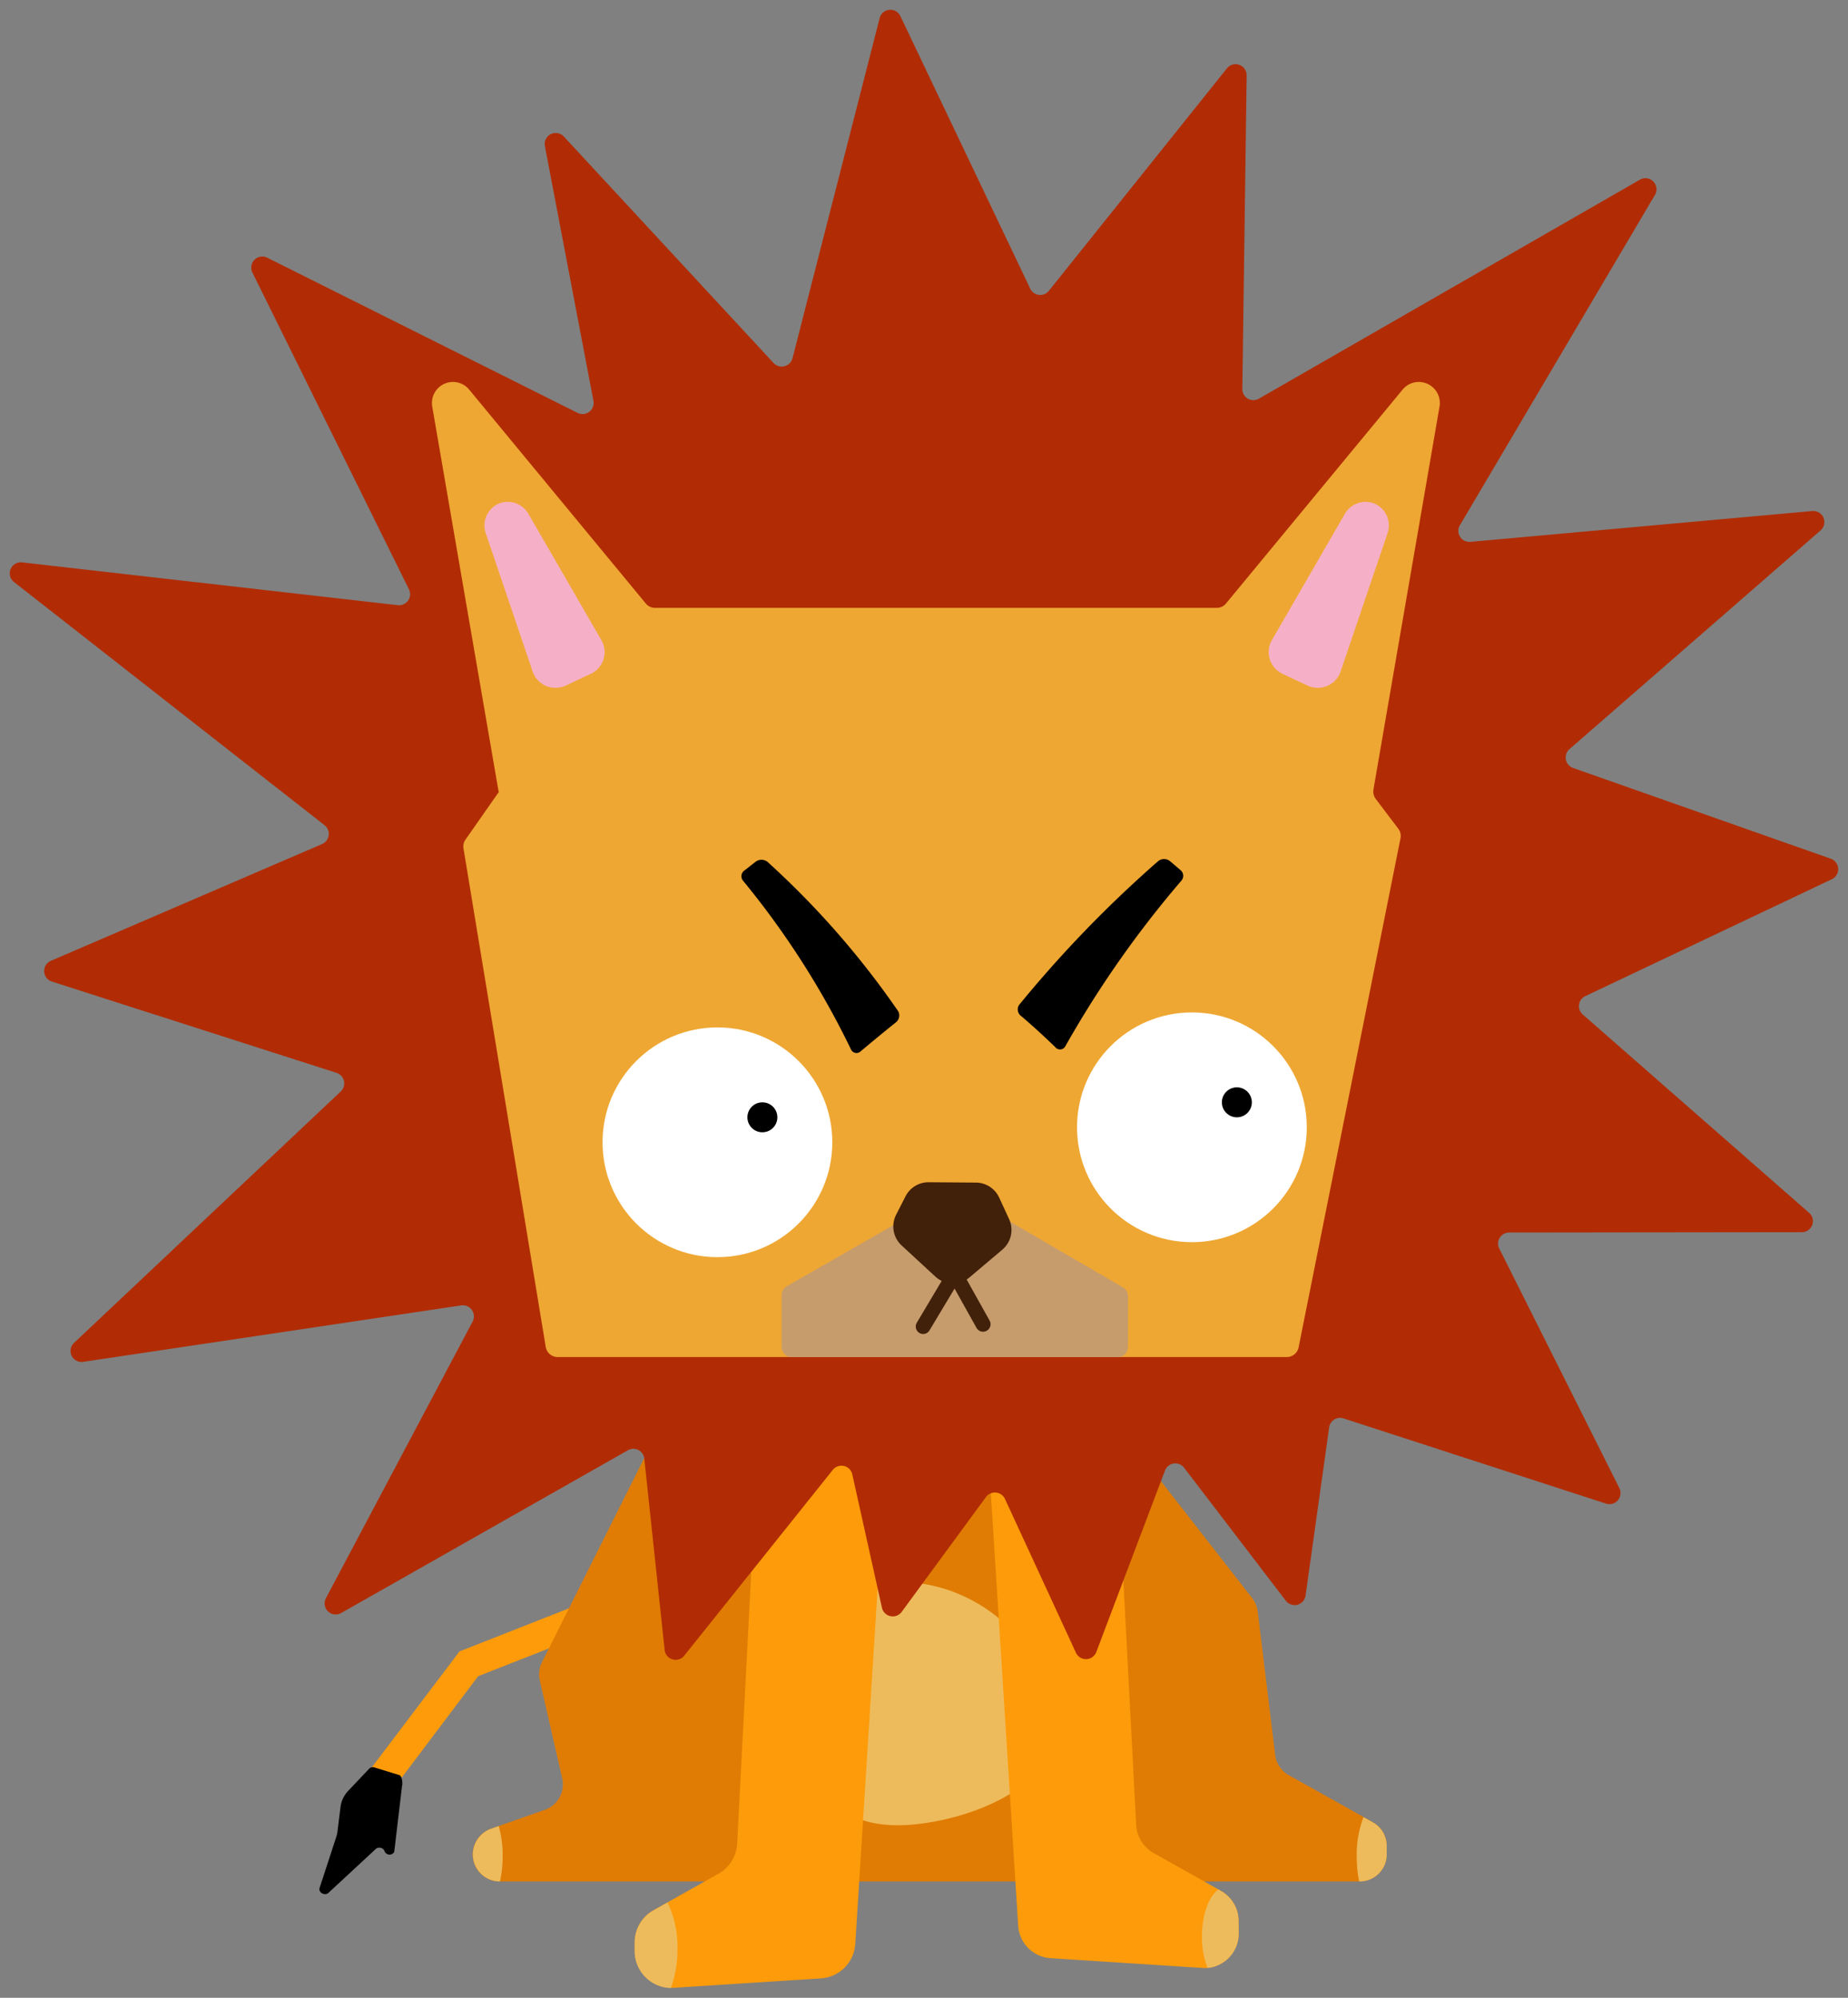 <svg xmlns="http://www.w3.org/2000/svg" width="370" height="400" viewBox="0 0 370 400"><rect x="0" y="0" width="370" height="400" fill="#808080" stroke="none"/><defs><style>.cls-1{fill:#fd9b0a;}.cls-2{fill:#e07c03;}.cls-3{fill:#eebb5c;}.cls-4{fill:#b12c05;}.cls-5{fill:#eea733;}.cls-6{fill:#fff;}.cls-7{fill:#f6b2e7;opacity:0.82;}.cls-8{fill:#c69c6d;}.cls-9{fill:#42210b;}</style></defs><title>Løve</title><g id="Layer_7" data-name="Layer 7"><path class="cls-1" d="M113.17,328.76l-17.43,6.85L79.25,357.48a3,3,0,0,1-4.56.26,3.07,3.07,0,0,1-.16-4L92,330.65l24.36-9.59"/><path d="M77,370.65h0a1.12,1.12,0,0,0-1.74-.47L65.75,379c-.72.67-2.06-.1-1.76-1l3.34-10.22a6.12,6.12,0,0,0,.23-1l.62-5a5.67,5.67,0,0,1,1.48-3.15l4.27-4.51a1.05,1.05,0,0,1,1.16-.2L80,355.43c.52.21.65,1.72.49,2.18L78.93,370.8A1.07,1.07,0,0,1,77,370.65Z"/><path class="cls-2" d="M277.64,369.6v1.69a5.41,5.41,0,0,1-5.42,5.42H100.06a5.41,5.41,0,0,1-5.42-5.42,5.35,5.35,0,0,1,1-3.12,5.45,5.45,0,0,1,2.62-2l1.55-.55,9.27-3.25a5.41,5.41,0,0,0,3.48-6.32l-4.49-19.6a5.46,5.46,0,0,1,.44-3.64l31.63-63.12a5.42,5.42,0,0,1,4.84-3h57.35a5.39,5.39,0,0,1,3.91,1.67l22.21,23.13a3.62,3.62,0,0,1,.36.42L250.72,320a5.48,5.48,0,0,1,1.1,2.68l3.49,28.68a5.43,5.43,0,0,0,2.73,4.07l15,8.39,1.87,1.05A5.41,5.41,0,0,1,277.64,369.6Z"/><path class="cls-3" d="M211.64,345.21c0,10.77-12.82,17.32-24.5,19.5-21.5,4-24.5-8.73-24.5-19.5s3.47-28.5,17-28.5C199.64,316.71,211.64,334.44,211.64,345.21Z"/><path class="cls-1" d="M178.57,272.77l-7.33,116.46a7.37,7.37,0,0,1-6.87,6.89L134.93,398c-.21,0-.41,0-.62,0a7.37,7.37,0,0,1-7.23-7.4v-1.75a7.34,7.34,0,0,1,3.76-6.38l2.81-1.58,10.19-5.72a7.36,7.36,0,0,0,3.75-6l5.1-98.3a7.37,7.37,0,0,1,8.05-6.95L171.9,265A7.38,7.38,0,0,1,178.57,272.77Z"/><path class="cls-1" d="M248,387.12a6.89,6.89,0,0,1-6.23,6.9,6.08,6.08,0,0,1-1.13,0l-30.32-1.95a6.92,6.92,0,0,1-6.46-6.47l-7.42-117.29a6.91,6.91,0,0,1,6.24-7.32l12.06-1.14a6.92,6.92,0,0,1,7.56,6.52l5.18,99a6.9,6.9,0,0,0,3.52,5.67l12.92,7.25.53.3a6.89,6.89,0,0,1,3.53,6Z"/><path class="cls-4" d="M321.59,301.07,269,284a2.21,2.21,0,0,0-2.88,1.8l-4.73,33.7a2.21,2.21,0,0,1-3.95,1l-20.36-26.62a2.21,2.21,0,0,0-3.83.56L219.5,330.76a2.21,2.21,0,0,1-4.08.15l-14.21-30.79a2.22,2.22,0,0,0-3.8-.38l-16.88,23a2.22,2.22,0,0,1-3.95-.83l-5.94-26.72a2.22,2.22,0,0,0-3.89-.9L137,331.5a2.21,2.21,0,0,1-3.93-1.15L129,292.07a2.2,2.2,0,0,0-3.29-1.69L68.25,323a2.22,2.22,0,0,1-3-3l29.38-55.4a2.22,2.22,0,0,0-2.28-3.23l-75.67,11.3a2.21,2.21,0,0,1-1.85-3.8l53.4-50.34a2.22,2.22,0,0,0-.85-3.72l-57-18.28a2.22,2.22,0,0,1-.2-4.15L64.48,169a2.21,2.21,0,0,0,.49-3.78L2.81,116.54a2.21,2.21,0,0,1,1.62-3.94l75.21,8.57A2.21,2.21,0,0,0,81.88,118L50.56,54.62a2.22,2.22,0,0,1,3-3l62.09,31.05a2.22,2.22,0,0,0,3.17-2.4l-9.72-51a2.21,2.21,0,0,1,3.8-1.92l42,45.35a2.23,2.23,0,0,0,3.78-1L176.12,3.62a2.22,2.22,0,0,1,4.15-.4l26,54.58a2.22,2.22,0,0,0,3.73.43L245.6,13.75a2.22,2.22,0,0,1,4,1.42l-.86,62.65a2.21,2.21,0,0,0,3.32,2l76.34-43.88a2.22,2.22,0,0,1,3,3l-39.1,66.22a2.21,2.21,0,0,0,2.1,3.33l68.46-6.17a2.22,2.22,0,0,1,1.65,3.88L314.23,150a2.22,2.22,0,0,0,.72,3.76l51.62,18.18a2.22,2.22,0,0,1,.21,4.09L317.4,199.45a2.22,2.22,0,0,0-.51,3.67l45.32,39.71a2.21,2.21,0,0,1-1.45,3.88l-58.58.07a2.21,2.21,0,0,0-2,3.21l24.06,48A2.22,2.22,0,0,1,321.59,301.07Z"/><path class="cls-5" d="M275,158h0a2.52,2.52,0,0,0,.43,1.94l4.54,6a2.39,2.39,0,0,1,.43,1.92L260,269.78a2.4,2.4,0,0,1-2.35,1.93h-146a2.41,2.41,0,0,1-2.38-2L92.8,169.88a2.36,2.36,0,0,1,.4-1.77l6.68-9.55a3.77,3.77,0,0,1-.14-.58L86.54,81.39A4.21,4.21,0,0,1,93.93,78l35.37,42.84a2.39,2.39,0,0,0,1.85.87H243.61a2.4,2.4,0,0,0,1.86-.88L280.83,78a4.21,4.21,0,0,1,7.39,3.39Z"/><circle class="cls-6" cx="143.64" cy="228.71" r="23"/><circle cx="152.64" cy="223.71" r="3"/><circle class="cls-6" cx="238.64" cy="225.71" r="23"/><circle cx="247.64" cy="220.71" r="3"/><path class="cls-7" d="M261.89,137.31l-5.19-2.43a4.81,4.81,0,0,1-2-6.79l14.55-25.18a4.78,4.78,0,0,1,6.13-2h0a4.77,4.77,0,0,1,2.41,5.9l-9.36,27.59A4.82,4.82,0,0,1,261.89,137.31Z"/><path class="cls-7" d="M113.17,137.31l5.19-2.43a4.8,4.8,0,0,0,2-6.79l-14.55-25.18a4.77,4.77,0,0,0-6.12-2h0a4.79,4.79,0,0,0-2.42,5.9l9.36,27.59A4.82,4.82,0,0,0,113.17,137.31Z"/><path class="cls-8" d="M225.83,259.48l0,10.24a2,2,0,0,1-2,2H158.52a2,2,0,0,1-2-2l0-10.46a2,2,0,0,1,1-1.72l32.71-18.74a2,2,0,0,1,2,0l32.58,18.95A2,2,0,0,1,225.83,259.48Z"/><path class="cls-9" d="M200.65,250.24l-6.52,5.51a5.17,5.17,0,0,1-6.86-.15l-6.75-6.23a5.18,5.18,0,0,1-1.1-6.16l1.88-3.68a5.17,5.17,0,0,1,4.65-2.82l9.43.07a5.17,5.17,0,0,1,4.67,3l2,4.33A5.18,5.18,0,0,1,200.65,250.24Z"/><path class="cls-9" d="M184.85,267.1a1.54,1.54,0,0,1-.77-.21,1.51,1.51,0,0,1-.52-2.06L191.2,252l6.93,12.4a1.5,1.5,0,0,1-2.62,1.47L191.12,258l-5,8.34A1.5,1.5,0,0,1,184.85,267.1Z"/><path d="M179.35,204.72c-2.41,1.92-4.73,3.85-7,5.75a1.2,1.2,0,0,1-1.95-.32,169.15,169.15,0,0,0-21.67-33.86,1.4,1.4,0,0,1,.32-2l2.21-1.73a1.94,1.94,0,0,1,2.4,0,171.57,171.57,0,0,1,26.19,29.94A1.78,1.78,0,0,1,179.35,204.72Z"/><path d="M204.48,203.46c2.36,2,4.62,4.1,6.79,6.18a1.2,1.2,0,0,0,2-.11,207.51,207.51,0,0,1,23.26-33.2,1.47,1.47,0,0,0-.17-2.11c-.69-.6-1.39-1.19-2.1-1.79a1.88,1.88,0,0,0-2.39,0A240.24,240.24,0,0,0,204,201.26,1.66,1.66,0,0,0,204.48,203.46Z"/><path class="cls-3" d="M135.64,390.21a21.87,21.87,0,0,1-1.33,7.83,7.37,7.37,0,0,1-7.23-7.4v-1.75a7.34,7.34,0,0,1,3.76-6.38l2.81-1.58A20.49,20.49,0,0,1,135.64,390.21Z"/><path class="cls-3" d="M248,387.12a6.89,6.89,0,0,1-6.23,6.9,17.06,17.06,0,0,1-1.12-6.31c0-4.3,1.36-8,3.27-9.38l.53.3a6.89,6.89,0,0,1,3.53,6Z"/><path class="cls-3" d="M277.64,369.6v1.69a5.41,5.41,0,0,1-5.42,5.42h-.09a24.93,24.93,0,0,1-.49-5,21,21,0,0,1,1.36-7.88l1.87,1.05A5.41,5.41,0,0,1,277.64,369.6Z"/><path class="cls-3" d="M100.64,371.71a22.47,22.47,0,0,1-.54,5h0a5.41,5.41,0,0,1-5.42-5.42,5.35,5.35,0,0,1,1-3.12,5.45,5.45,0,0,1,2.62-2l1.55-.55A21.07,21.07,0,0,1,100.64,371.71Z"/></g></svg>
